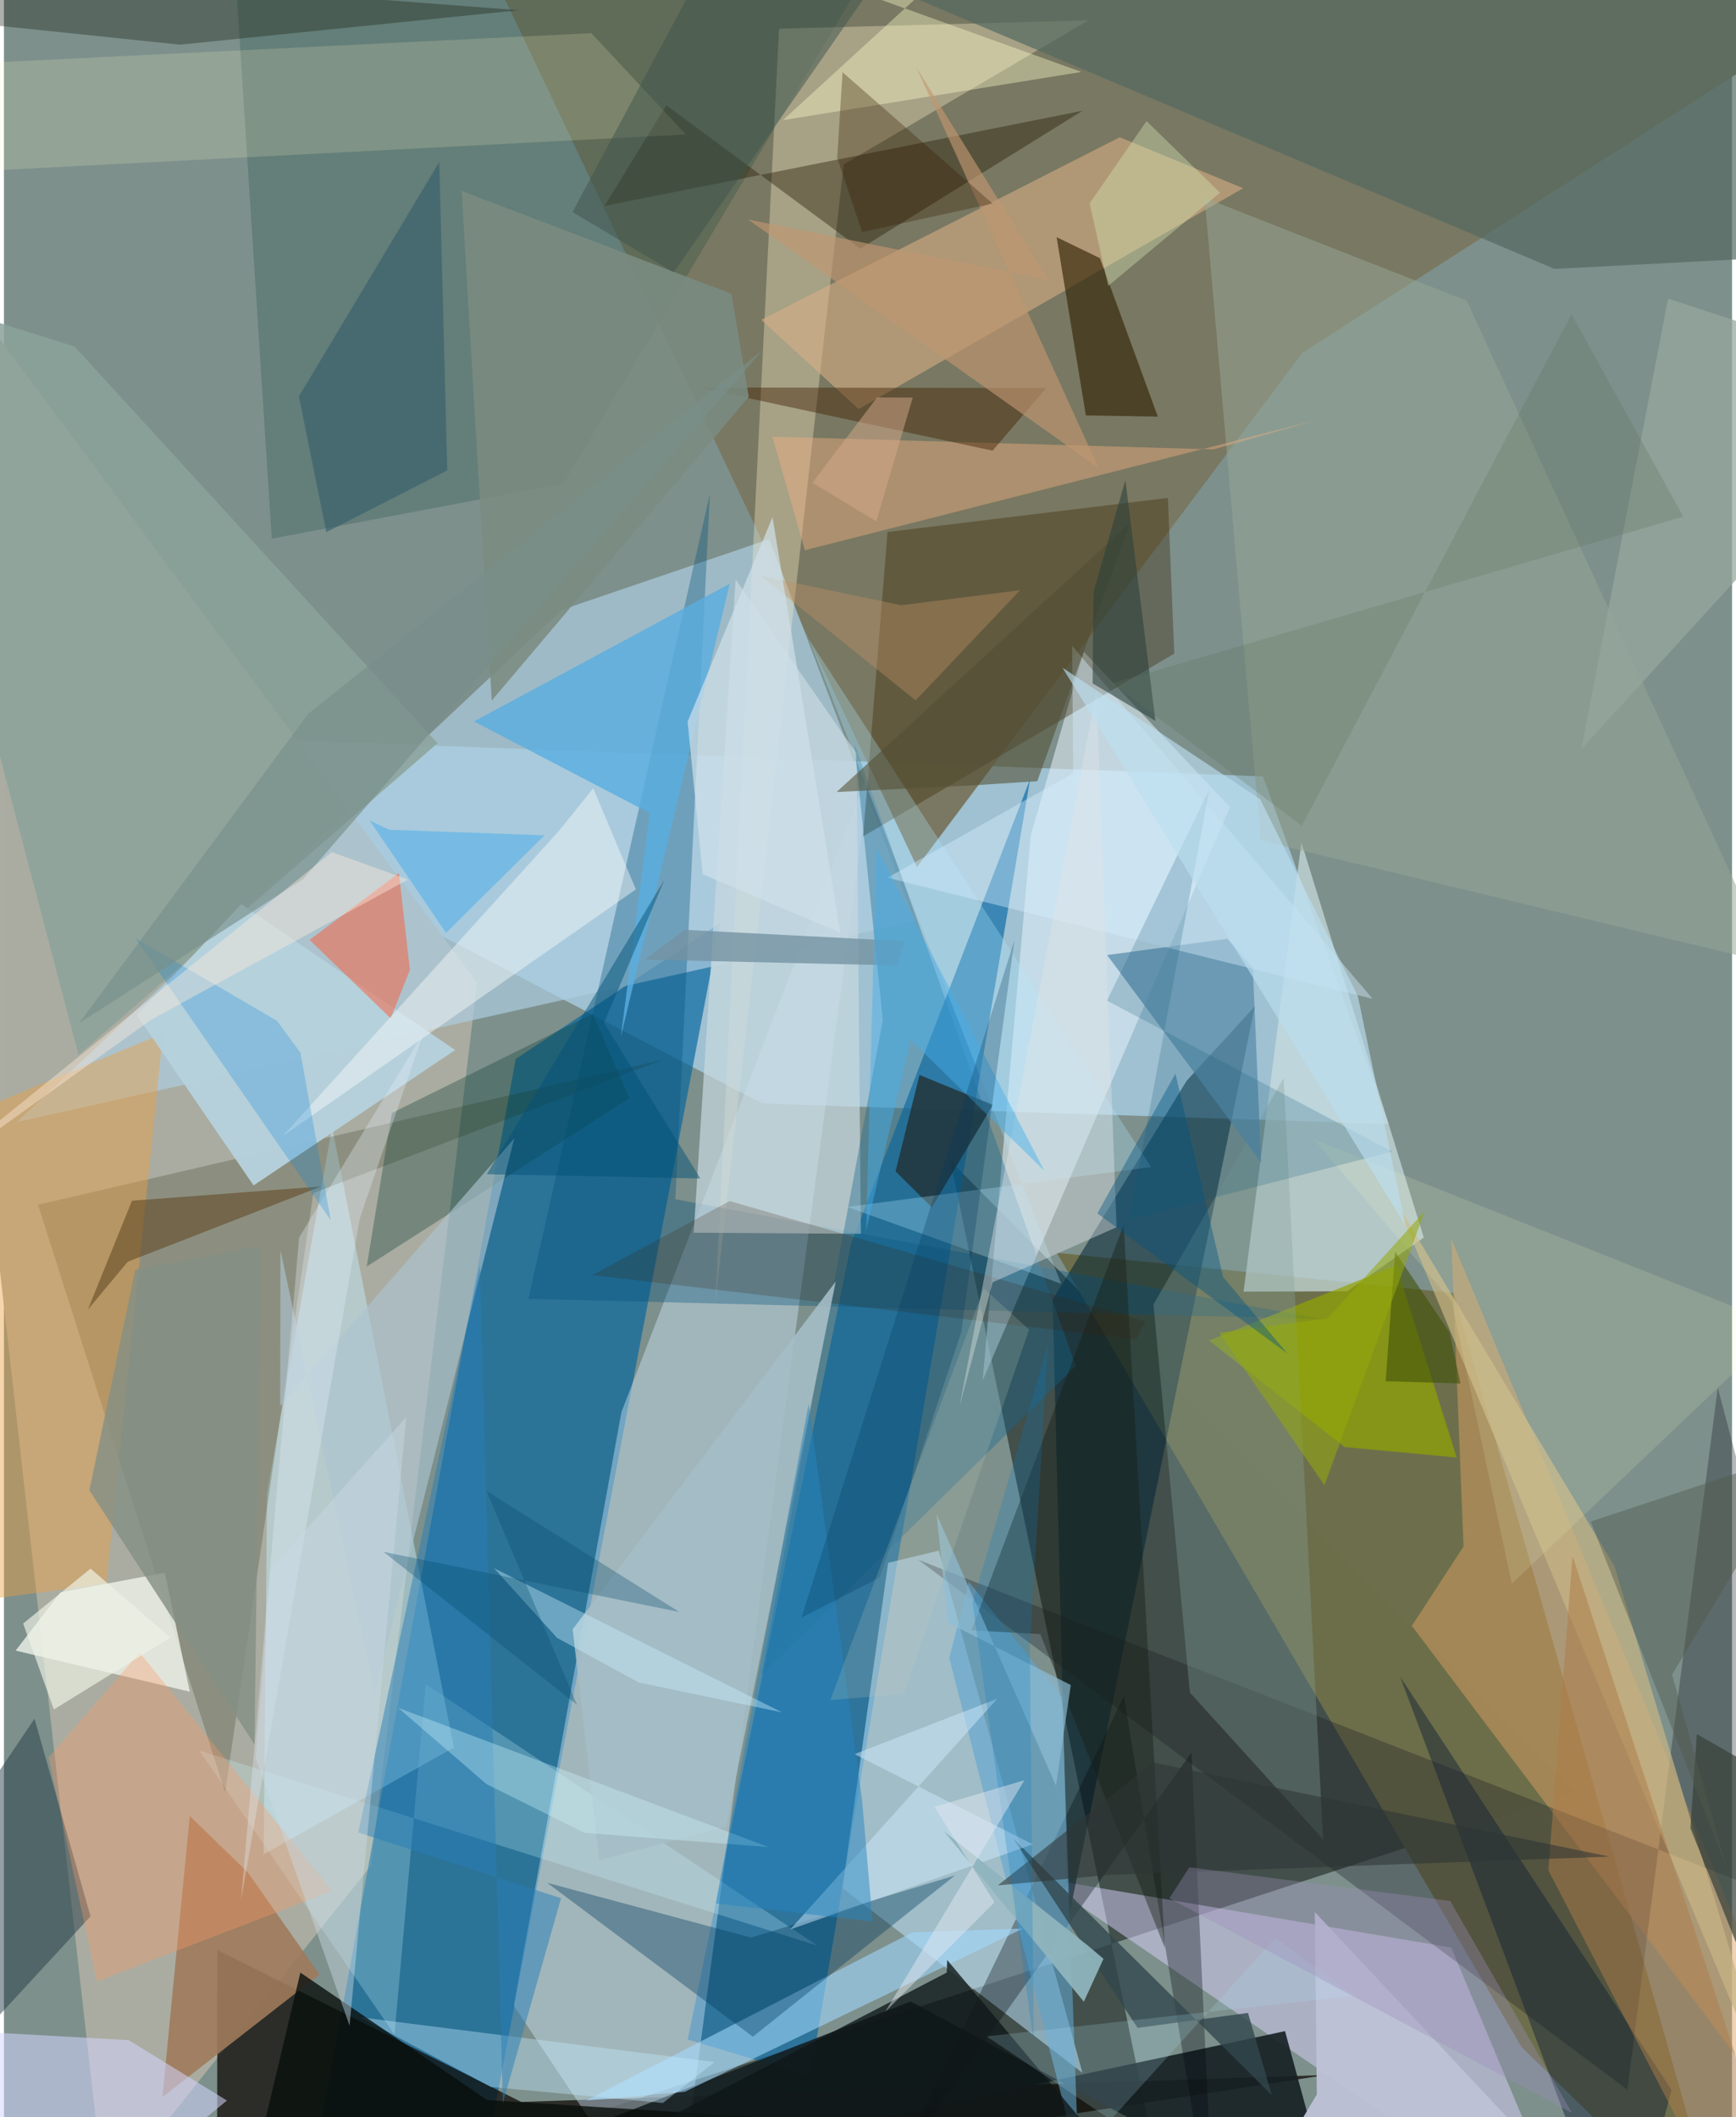 <svg xmlns="http://www.w3.org/2000/svg" width="228" height="278" viewBox="0 0 836 1024"><path fill="#7d908c" d="M0 0h836v1024H0z"/><path fill="#b3defa" fill-opacity=".624" d="M366.962 533.763L22.64 353.78l586.446 21.73 60.765 168.127z"/><path fill="#010701" fill-opacity=".471" d="M760.464 866.777l-514.599 168.176L565.785 1086 457.916 561.582z"/><path fill="#aaaca1" fill-opacity=".992" d="M177.573 902.371L48.776 1063.495-62 82.997l290.888 392.452z"/><path fill="#7a7862" fill-opacity=".996" d="M898-2.615l-656.206.927 199.93 421.02 186.437-248.64z"/><path fill="#0164a0" fill-opacity=".647" d="M346.41 446.485l-98.85 65.693-104.35 571.453 86.462-22.729z"/><path fill="#6d6e4b" fill-opacity=".98" d="M832.26 1086l-98.036-95.824-224.908-384.237 192.055 19.426z"/><path fill="#0c0600" fill-opacity=".714" d="M103.249 943.135l147.014 73.486 389.454-13.035L103.05 1086z"/><path fill="#0164a3" fill-opacity=".631" d="M330.778 986.471L409.9 601.399l86.514-224.504-106.326 627.214z"/><path fill="#d3ecff" fill-opacity=".412" d="M419.432 370.12L323.97 1086l-77.32-115.927 52.06-287.082z"/><path fill="#aecee1" fill-opacity=".686" d="M6.13 542.772l434.53-97.215-70.428-184.788-100.268 34.153z"/><path fill="#c0e4fe" fill-opacity=".529" d="M452.258 749.987l69.502 252.61-116.113-89.389 22.09-157.329z"/><path fill="#d9d1fb" fill-opacity=".498" d="M513.128 916.568l1.455-6.037 185.589 31.454L760.47 1086z"/><path fill="#152023" fill-opacity=".902" d="M135.192 1086l484.551-103.61 26.176 96.213L438.601 968.05z"/><path fill="#e3eff7" fill-opacity=".565" d="M522.42 315.197l70.674 75.21-119.643 277.33 23.295-263.761z"/><path fill="#002333" fill-opacity=".533" d="M514.873 928.57l-7.57-299.967 64.86-105.881 32.93-35.904z"/><path fill="#c6efff" fill-opacity=".451" d="M127.276 722.233l31.463-177.043 58.893 300.055-92.009 51.62z"/><path fill="#c8ddde" fill-opacity=".714" d="M627.673 407.435L599.69 624.704l50.132-.143 37.057-26.001z"/><path fill="#1d2300" fill-opacity=".212" d="M106.982 866.855l42.694-289.816 169.294-64.586-302.469 70.274z"/><path fill="#dea261" fill-opacity=".478" d="M700.168 599.125L898 1074.05 681.101 786.37l25.003-38.384z"/><path fill="#023934" fill-opacity=".204" d="M416.44-11.503L270.744 233.885l-141.168 26.622-18.14-281.44z"/><path fill="#fff0ca" fill-opacity=".341" d="M406.243 79.52L524.529 9.858l-149.564 4.035L344.2 629.436z"/><path fill="#d7ae84" fill-opacity=".584" d="M599.457 91.035L413.506 197.87l-47.208-43.175 173.49-88.308z"/><path fill="#362200" fill-opacity=".353" d="M415.631 404.529l11.809-147.207 135.639-16.497 3.085 75.314z"/><path fill="#1c1c25" fill-opacity=".318" d="M898 932.76l-68.897-261.637-43.744 339.6-343.052-256.335z"/><path fill="#00517b" fill-opacity=".341" d="M341.503 238.877L324.8 580.027l312.252 57.933-383.386-9.804z"/><path fill="#ee9f41" fill-opacity=".435" d="M-40.707 777.887L-62 557.592l138.982-57.825-27.484 266.2z"/><path fill="#c7d8e0" fill-opacity=".706" d="M353.952 280.23l58.495 84.188 2.115 232.351-80.883-.555z"/><path fill="#9f7a5c" fill-opacity=".894" d="M76.656 1014.286l13.23-135.957 28.055 27.222 34.734 49.467z"/><path fill="#90a302" fill-opacity=".706" d="M648.585 699.9l54.18 5.043-29.142-92.929-90.676 36.34z"/><path fill="#f1f6ec" fill-opacity=".765" d="M89.887 818.207l-12.07-57.543-50.431 9.503-21.755 28.17z"/><path fill="#546961" fill-opacity=".698" d="M898-34.716l-530.08 3.032L750.1 130.064l103.161-5.37z"/><path fill="#00090c" fill-opacity=".322" d="M432.303 1046.493l109.483-226.085L585.627 1086l-11.15-238.325z"/><path fill="#85a39c" fill-opacity=".341" d="M619.045 521.495l19.127 368.16-64.457-71.023-17.625-187.678z"/><path fill="#8ba39a" fill-opacity=".855" d="M209.777 359.452L36.083 510.262-62 137.314l96.126 30.288z"/><path fill="#17678e" fill-opacity=".38" d="M366.413 810.125l152.084-149.432-107.126-301.231 13.816 133.858z"/><path fill="#362809" fill-opacity=".667" d="M523.39 200.91l-14.146-86.203 20.946 10.165 28.012 76.62z"/><path fill="#281f06" fill-opacity=".416" d="M521.768 53.567l-231.29 46.066 29.929-48.723 93.861 69.373z"/><path fill="#b5d1dc" fill-opacity=".976" d="M114.822 437.311l-50.637 53.501 56.577 82.539 97.514-65.482z"/><path fill="#d5d7ff" fill-opacity=".541" d="M60.356 986.758l-84.011-4.7L22.04 1086l85.836-70.034z"/><path fill="#95a796" fill-opacity=".522" d="M580.871 95.7l126.76 49.744 147.724 320.59L607.95 406.6z"/><path fill="#59ade0" fill-opacity=".808" d="M227.393 348.938l85.071 44.328-14.036 108.13 52.678-219.083z"/><path fill="#f66545" fill-opacity=".541" d="M147.836 454.602l43.241-32.338 5.307 46.847-9.3 23.438z"/><path fill="#0a3d33" fill-opacity=".329" d="M175.481 612.606l12.14-74.265 97.177-48.034 17.795 40.882z"/><path fill="#1f3843" fill-opacity=".482" d="M-24.876 890.09l39.655-58.802 27.1 95.577-93.844 101.716z"/><path fill="#f1af81" fill-opacity=".427" d="M387.447 266.138l-15.749-54.948 213.489 6.17 49.133-14.008z"/><path fill="#fafec6" fill-opacity=".18" d="M-32.966 31.571L-62 85.371l391.854-20.342-45.677-48.983z"/><path fill="#ccf8ff" fill-opacity=".247" d="M393.653 941.098L204.078 814.565 188.912 984.06l-94.38-137.38z"/><path fill="#598ca9" fill-opacity=".725" d="M608.176 562.365l-74.492-100.43 58.195-7.892 12.316 14.251z"/><path fill="#223235" fill-opacity=".808" d="M478.395 534.403l-35.483-14.476-11.586 46.623 17.564 17.42z"/><path fill="#5ea5ce" fill-opacity=".596" d="M519.848 1046.024l-7.999-225.06-45.075-55.89-9.425 36.889z"/><path fill="#a2d9ff" fill-opacity=".573" d="M281.613 1015.973l157.703-81.347 53.753-1.875-163.703 78.966z"/><path fill="#003a5d" fill-opacity=".373" d="M362.292 985.073l-99.506-74.437 98.627 26.511 98.647-30.066z"/><path fill="#b2e7ff" fill-opacity=".294" d="M407.931 583.745l147-19.265-165.341-255 121.854 311.425z"/><path fill="#122135" fill-opacity=".467" d="M786.982 1086l19.752-75.17-131.33-199.918 95.225 253.782z"/><path fill="#32474d" fill-opacity=".788" d="M548.403 980.82l53.44-7.25 11.476 39.71-124.96-123.934z"/><path fill="#c6b483" fill-opacity=".71" d="M860.232 1027.14L779.07 757.43 673.83 581.962l13.72 32.841z"/><path fill="#fd9b63" fill-opacity=".333" d="M21.603 850.111L65.6 799.29l93.154 115.327-113.775 43.76z"/><path fill="#acc4d0" fill-opacity=".639" d="M133.78 604.75l45.572 214.477 67.528-268.63L133.62 680.18z"/><path fill="#fcfdc9" fill-opacity=".396" d="M521.247 34.794l-144.43 23.334 68.14-62.394-165.489-47.92z"/><path fill="#f8fbfb" fill-opacity=".447" d="M285.076 381.283l-16.72 20.718-133.37 147.356 170.702-119.181z"/><path fill="#c5ecff" fill-opacity=".388" d="M235.611 1009.403l83.177 7.732 24.999-19.806-171.408-21.625z"/><path fill="#d5efff" fill-opacity=".412" d="M517.283 373.976l-.525-61.566 145.375 170.683-234.746-58.559z"/><path fill="#080e0b" fill-opacity=".788" d="M111.984 1086l295.365-59.353-173.525-10.904-90.421-61.665z"/><path fill="#422406" fill-opacity=".455" d="M336.084 187.398l168.115.273 35.02-40.857-60.963 71.157z"/><path fill="#ad7c49" fill-opacity=".514" d="M747.138 904.54l11.71-151.926L867.597 1086h-26.61z"/><path fill="#614826" fill-opacity=".576" d="M61.943 580.75l91.465-6.902-93.544 36.411-19.272 23.137z"/><path fill="#d2eafe" fill-opacity=".478" d="M380.371 933.205l100.142-111.593-69.055 26.81 86.303 43.634z"/><path fill="#192113" fill-opacity=".353" d="M85.186 21.606L-62 6.276v-25.033L249.104 4.947z"/><path fill="#161e15" fill-opacity=".412" d="M501.353 790.346l60.27 151.87-19.925-349.927-73.634 196.254z"/><path fill="#0f1618" fill-opacity=".78" d="M456.288 947.983L572.186 1086h-369.55l253.47-131.94z"/><path fill="#287fb6" fill-opacity=".494" d="M241.352 1017.25l28.146-99.156-98.096-31.775 58.878-274.318z"/><path fill="#305b6a" fill-opacity=".565" d="M142.691 191.746L210.596 78.34l3.867 149.155-58.5 29.894z"/><path fill="#bec1d7" fill-opacity=".957" d="M635.131 1013.016l-24.744 41.48L785.207 1086 634.161 924.792z"/><path fill="#7493a2" fill-opacity=".792" d="M329.244 449.712l106.255 5.502-3.384 11.743-122.129-2.832z"/><path fill="#7a8c81" fill-opacity=".882" d="M235.976 338.821L360.33 191.92l-8.384-49.815-130.53-49.753z"/><path fill="#3d1e08" fill-opacity=".208" d="M351.076 580.911l-66.393 35.798 262.854 31.121 4.725-8.757z"/><path fill="#c09671" fill-opacity=".639" d="M505.093 135.348l-145.15-29.208 169.556 120.128-88.17-193.8z"/><path fill="#dde3e5" fill-opacity=".424" d="M478.315 620.19l-16.003 59.893 66.218-345.8 9.714 259.286z"/><path fill="#a4bdc6" fill-opacity=".882" d="M349.37 883.52l-61.359 16.18-12.888-111.674 127.287-168.26z"/><path fill="#534f34" fill-opacity=".573" d="M402.822 383.058l141.959-130.16L499.9 377.826l-30.796 1.999z"/><path fill="#37413a" fill-opacity=".71" d="M815.861 884.216l3.104-45.505L898 884.01 896.333 1086z"/><path fill="#f6fec4" fill-opacity=".145" d="M700.344 629.35l29.123 136.62 131.085-124.548-226.775-90.332z"/><path fill="#8fb4bd" fill-opacity=".941" d="M531.913 947.4l-7.554-6.393-69.688-55.334 67.75 82.488z"/><path fill="#e7eff9" fill-opacity=".318" d="M172.168 589.17l-57.5 330.098 28.117-320.737 60.15-98.853z"/><path fill="#0a84d9" fill-opacity=".255" d="M63.657 453.86l94.458 136.374-14.696-81.084-11.353-15.44z"/><path fill="#3aa9ee" fill-opacity=".447" d="M186.465 401.321l75.063 2.69-47.676 47.207-36.914-54.339z"/><path fill="#13597c" fill-opacity=".216" d="M544.33 589.826l38.826-208.085-49.525 102.23 137.98 73.009z"/><path fill="#95a89c" fill-opacity=".729" d="M763.124 362.249L898 214.663V174.89l-92.946-30.488z"/><path fill="#2c413c" fill-opacity=".58" d="M557.053 348.686l-14.529-116.47-15.443 54.194-.422 44.111z"/><path fill="#2d3534" fill-opacity=".557" d="M534.687 906.79l-53.873 5.109 75.087-59.464 220.788 45.542z"/><path fill="#45adeb" fill-opacity=".455" d="M417.089 595.173l21.495-92.271 64.793 63.452-81.282-156.346z"/><path fill="#3e544b" fill-opacity=".494" d="M275.048 102.553l48.94 29.181L446.006-44.04 363.1-62z"/><path fill="#d3fbff" fill-opacity=".333" d="M190.64 825.982l179.41 67.427-89.196-6.953-47.378-23.517z"/><path fill="#2585c1" fill-opacity=".49" d="M389.292 678.909l25.83 191.73 5.093 58.744-75.826-8.734z"/><path fill="#00385b" fill-opacity=".275" d="M423.729 762.933l39.414-118.708 25.671-189.38-102.99 327.564z"/><path fill="#d5e7b4" fill-opacity=".396" d="M552.738 58.581l35.55 34.609-54.092 45.084-8.97-39.895z"/><path fill="#cbf1ff" fill-opacity=".4" d="M376.47 828.232l-69.36-14.484-39.543-21.556-30.481-33.71z"/><path fill="#515a4d" fill-opacity=".439" d="M833.362 903.14l-26.385-93.168 65.178-108.728-104.523 34.694z"/><path fill="#371e00" fill-opacity=".318" d="M478.277 98.46l-63.125 13.778-12.045-35.888 2.572-41.42z"/><path fill="#c49266" fill-opacity=".38" d="M491.57 285.469l-50.516 53.3-75.098-60.355 68.019 14.342z"/><path fill="#aee1f8" fill-opacity=".196" d="M653.156 965.282l-177.752 19.641 60.006 40.317 79.71-88.06z"/><path fill="#41520a" fill-opacity=".604" d="M699.308 644.366l5.295 24.79-36.153-1.133 4.526-62.575z"/><path fill="#cfe0e9" fill-opacity=".71" d="M330.733 349l7.283 73.852 66.614 28.328-32.818-201.09z"/><path fill="#cad9e5" fill-opacity=".451" d="M121.676 850.02l45.517 129.778 27.419-294.359-65.19 73.232z"/><path fill="#62745f" fill-opacity=".271" d="M627.903 399.395l-91.737-68.89 276.23-80.648-54.064-97.935z"/><path fill="#8ebed7" fill-opacity=".667" d="M456.724 784.846l59.38 30.149-7.175 48.656-57.785-131.376z"/><path fill="#9c8ebb" fill-opacity=".345" d="M699.682 919.466L573.45 903.14l-9.639 15.008L758.57 1021.92z"/><path fill="#d9ac8d" fill-opacity=".486" d="M439.636 192.295l-17.609 59.831-30.947-18.607 31.283-41.272z"/><path fill="#849085" fill-opacity=".816" d="M124.301 602.388l-60.794 11.74-22.16 106.716 79.867 122.91z"/><path fill="#0c7dc0" fill-opacity=".239" d="M496.294 795.945l1.918 192.25-29.655-212.953 36.53-124.75z"/><path fill="#95a80b" fill-opacity=".553" d="M638.82 718.358l48.556-132.643-47.066 51.98-52.39 6.908z"/><path fill="#cad0b7" fill-opacity=".196" d="M474.023 623.2l21.915 19.875-60.58 176.151-35.588 3.068z"/><path fill="#788f8b" fill-opacity=".651" d="M147.128 345.292l219.901-175.987-222.325 255.922-108.375 69.684z"/><path fill="#e5eaf1" fill-opacity=".463" d="M493.702 860.993L426.374 972.98l52.856-52.893-29.091-46.163z"/><path fill="#feebdc" fill-opacity=".412" d="M-45.393 576.932l203.99-164.795 36.837 13.285-124.273 67.799z"/><path fill="#bbdff0" fill-opacity=".651" d="M607.704 386.512l47.285 95.32 23.022 110.923-165.895-269.78z"/><path fill="#004969" fill-opacity=".306" d="M277.23 824.547l-43.77-103.384 93.282 58.5-143.145-29.097z"/><path fill="#005382" fill-opacity=".4" d="M620.94 654.697l-91.983-67.845 37.765-67.563 23.094 98.397z"/><path fill="#005176" fill-opacity=".475" d="M336.895 569.98l-46.613-75.255 29.318-69.372-86.017 142.574z"/><path fill="#eff3e6" fill-opacity=".671" d="M24.148 826.804L9.285 785.253l32.598-26.585 38.614 33.352z"/></svg>